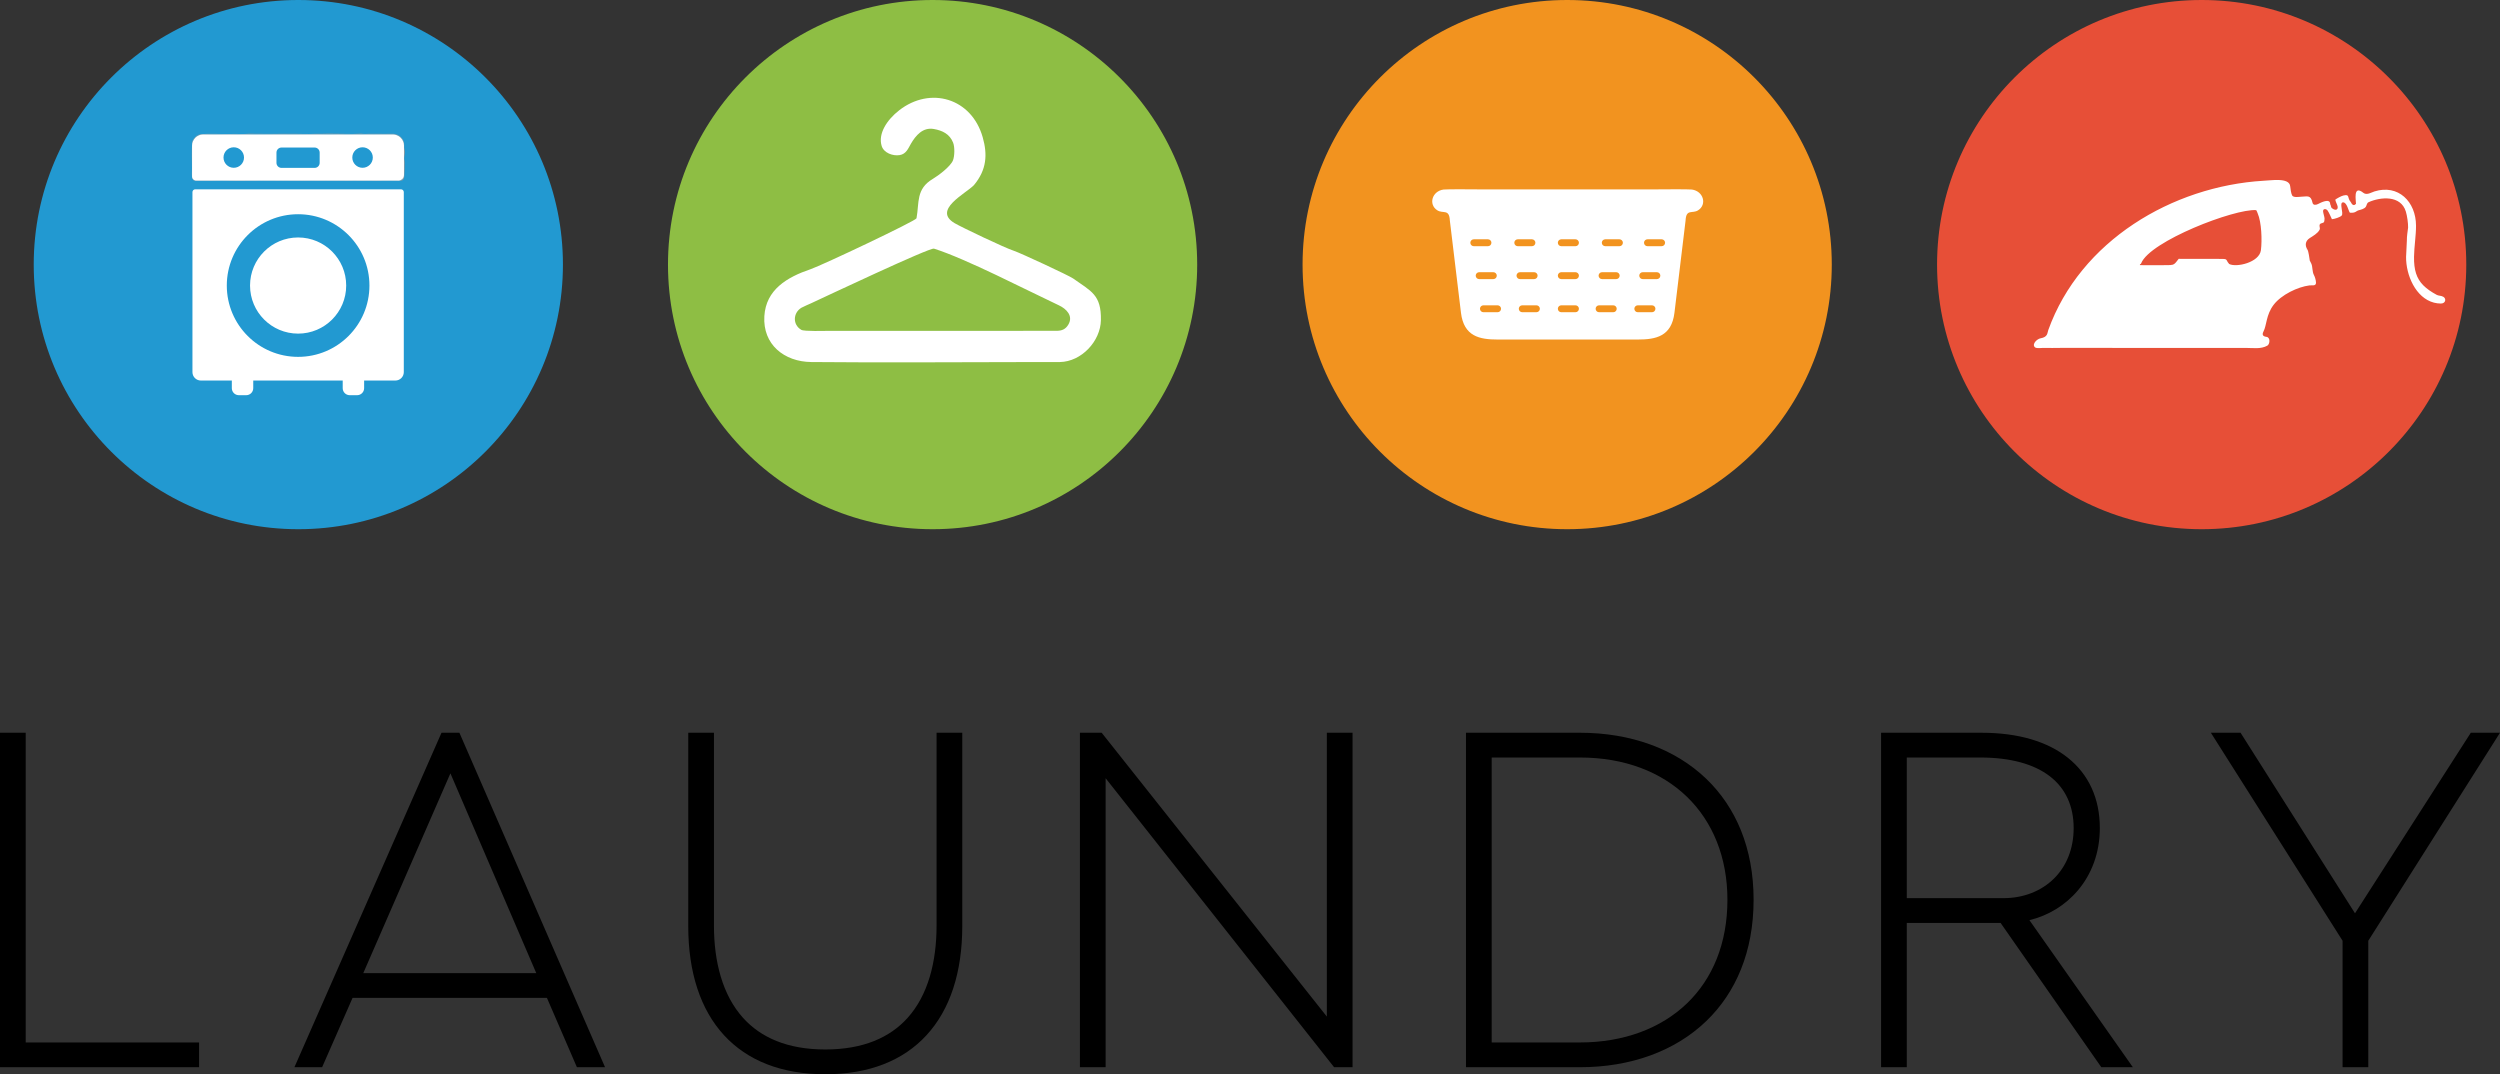 <?xml version="1.0" encoding="UTF-8"?>
<!DOCTYPE svg PUBLIC "-//W3C//DTD SVG 1.1//EN" "http://www.w3.org/Graphics/SVG/1.1/DTD/svg11.dtd">
<!-- Creator: CorelDRAW 2021 (64-Bit Evaluation Version) -->
<svg xmlns="http://www.w3.org/2000/svg" xml:space="preserve" width="20in" height="8.594in" version="1.1" style="shape-rendering:geometricPrecision; text-rendering:geometricPrecision; image-rendering:optimizeQuality; fill-rule:evenodd; clip-rule:evenodd"
viewBox="0 0 20000 8594.03"
 xmlns:xlink="http://www.w3.org/1999/xlink"
 xmlns:xodm="http://www.corel.com/coreldraw/odm/2003">
 <rect x="0" y="0" width="20000" height="8594.03" fill="#333333" stroke="none"/>
 <defs>
  <style type="text/css">
   <![CDATA[
    .fil3 {fill:#2299D1}
    .fil0 {fill:#8EBE44}
    .fil2 {fill:#E74F37}
    .fil1 {fill:#F2931F}
    .fil5 {fill:white}
    .fil6 {fill:#9B9B9B}
    .fil4 {fill:white}
    .fil7 {fill:black;fill-rule:nonzero}
   ]]>
  </style>
 </defs>
 <g id="Layer_x0020_1">
  <g id="_1759715073728">
   <g>
    <circle class="fil0" cx="7460.71" cy="2116.83" r="2116.83"/>
    <circle class="fil1" cx="12537.4" cy="2116.83" r="2116.83"/>
    <circle class="fil2" cx="17613.42" cy="2116.83" r="2116.83"/>
    <circle class="fil3" cx="2386.58" cy="2116.83" r="2116.83"/>
    <path class="fil4" d="M13535.04 1516.3c-27.2,-3.8 -268.11,-1.13 -307.63,-1.13l-1371.41 0c-39.52,0 -280.42,-2.67 -307.63,1.13 -93.5,13.06 -122.42,120.93 -49.3,166.49 46.14,28.77 95.15,-13.94 99.73,81.33l88.99 738.1c22.91,189.97 149.75,213.86 293.1,214.06l1121.64 0c143.35,-0.2 270.19,-24.09 293.09,-214.06l88.99 -738.1c4.57,-95.26 53.59,-52.56 99.73,-81.33 73.11,-45.56 44.2,-153.44 -49.3,-166.49zm-393.27 661.32l113.37 0c15.22,0 27.67,12.45 27.67,27.67l0 0c0,15.22 -12.44,27.67 -27.67,27.67l-113.37 0c-15.22,0 -27.67,-12.44 -27.67,-27.67l0 0c0,-15.22 12.44,-27.67 27.67,-27.67zm-325.37 0l113.37 0c15.22,0 27.67,12.45 27.67,27.67l0 0c0,15.22 -12.44,27.67 -27.67,27.67l-113.37 0c-15.22,0 -27.67,-12.44 -27.67,-27.67l0 0c0,-15.22 12.44,-27.67 27.67,-27.67zm-326.03 0l113.36 0c15.22,0 27.67,12.45 27.67,27.67l0 0c0,15.22 -12.45,27.67 -27.67,27.67l-113.36 0c-15.22,0 -27.67,-12.44 -27.67,-27.67l0 0c0,-15.22 12.45,-27.67 27.67,-27.67zm-330.56 0l113.37 0c15.22,0 27.67,12.45 27.67,27.67l0 0c0,15.22 -12.44,27.67 -27.67,27.67l-113.37 0c-15.22,0 -27.67,-12.44 -27.67,-27.67l0 0c0,-15.22 12.44,-27.67 27.67,-27.67zm-326.5 0l113.37 0c15.22,0 27.67,12.45 27.67,27.67l0 0c0,15.22 -12.44,27.67 -27.67,27.67l-113.37 0c-15.22,0 -27.67,-12.44 -27.67,-27.67l0 0c0,-15.22 12.44,-27.67 27.67,-27.67zm1269.12 264.92l113.37 0c15.22,0 27.67,12.45 27.67,27.67l0 0c0,15.22 -12.44,27.67 -27.67,27.67l-113.37 0c-15.22,0 -27.67,-12.44 -27.67,-27.67l0 0c0,-15.22 12.44,-27.67 27.67,-27.67zm-309.75 0l113.36 0c15.22,0 27.67,12.45 27.67,27.67l0 0c0,15.22 -12.45,27.67 -27.67,27.67l-113.36 0c-15.22,0 -27.67,-12.44 -27.67,-27.67l0 0c0,-15.22 12.45,-27.67 27.67,-27.67zm-302.31 0l113.36 0c15.22,0 27.67,12.45 27.67,27.67l0 0c0,15.22 -12.45,27.67 -27.67,27.67l-113.36 0c-15.22,0 -27.67,-12.44 -27.67,-27.67l0 0c0,-15.22 12.45,-27.67 27.67,-27.67zm-312.37 0l113.37 0c15.22,0 27.67,12.45 27.67,27.67l0 0c0,15.22 -12.44,27.67 -27.67,27.67l-113.37 0c-15.22,0 -27.67,-12.44 -27.67,-27.67l0 0c0,-15.22 12.44,-27.67 27.67,-27.67zm-310.63 0l113.37 0c15.22,0 27.67,12.45 27.67,27.67l0 0c0,15.22 -12.44,27.67 -27.67,27.67l-113.37 0c-15.22,0 -27.67,-12.44 -27.67,-27.67l0 0c0,-15.22 12.44,-27.67 27.67,-27.67zm274.78 -528.17l113.36 0c15.22,0 27.67,12.45 27.67,27.67l0 0c0,15.22 -12.45,27.67 -27.67,27.67l-113.36 0c-15.22,0 -27.67,-12.44 -27.67,-27.67l0 0c0,-15.22 12.44,-27.67 27.67,-27.67zm-351.82 0l113.36 0c15.22,0 27.67,12.45 27.67,27.67l0 0c0,15.22 -12.45,27.67 -27.67,27.67l-113.36 0c-15.22,0 -27.67,-12.44 -27.67,-27.67l0 0c0,-15.22 12.45,-27.67 27.67,-27.67zm700.04 0l113.36 0c15.22,0 27.67,12.45 27.67,27.67l0 0c0,15.22 -12.45,27.67 -27.67,27.67l-113.36 0c-15.22,0 -27.67,-12.44 -27.67,-27.67l0 0c0,-15.22 12.45,-27.67 27.67,-27.67zm351.76 0l113.36 0c15.22,0 27.67,12.45 27.67,27.67l0 0c0,15.22 -12.45,27.67 -27.67,27.67l-113.36 0c-15.22,0 -27.67,-12.44 -27.67,-27.67l0 0c0,-15.22 12.45,-27.67 27.67,-27.67zm337.61 0l113.37 0c15.22,0 27.67,12.45 27.67,27.67l0 0c0,15.22 -12.44,27.67 -27.67,27.67l-113.37 0c-15.22,0 -27.67,-12.44 -27.67,-27.67l0 0c0,-15.22 12.44,-27.67 27.67,-27.67z"/>
    <path class="fil5" d="M17429.64 2070.67c-0.26,0.71 -20.65,26.22 -20.72,26.29 -19.59,23.73 -31.72,23.7 -69.37,24.24 -21.93,0.31 -218.4,1.53 -221.09,-0.5 3.42,-15.76 5.51,-0.57 10.92,-14.28 69.77,-176.83 746.29,-437.93 920.23,-425.38 6,8.8 6.93,14.63 11.74,25.59 31.12,70.94 36.17,214.6 26.05,294.7 -12.54,99.11 -198.07,140.5 -254.19,110.39 -37.09,-42.21 5.07,-40.66 -107.81,-40.66l-295.76 -0.37zm709.17 694.47c19.85,-11.14 26.91,-65.78 -7.2,-70.19 -26.65,-3.44 -38.07,-15.76 -23.82,-42.83 26.24,-49.86 20.56,-133.84 81.22,-213.49 61.6,-80.84 193.06,-143.67 287.13,-155.43 19.92,-2.48 52.85,8.03 51.85,-22.68 -0.62,-19 -8.48,-45.59 -16.27,-59.59 -14.62,-26.31 -10.03,-67.37 -20.87,-91.02l-9.24 -18.88c-0.17,-0.34 -0.41,-0.87 -0.57,-1.18l-8.1 -11.13c-6.32,-12.56 -6.5,-57.5 -18.93,-75.55 -4.78,-6.95 -12.34,-30.15 -12.83,-35.02 -1.75,-17.28 -0.37,-23.72 4.69,-35.79 2.31,-5.52 0.63,-5.17 6.1,-9.87 0.44,-0.37 1.83,-1.22 2.26,-1.56l2.83 -2.44c2.23,-2.39 -0.32,0.46 1.54,-1.96 1.25,-1.63 2.97,-4.38 3.8,-5.46 2.78,-3.59 1.57,-2.18 4.68,-4.98 0.69,-0.62 3.67,-3.22 5.2,-4.28l3.82 -2.24c0.41,-0.22 0.93,-0.4 1.33,-0.6l6.28 -4.18c20.69,-20.15 17.39,-11.22 29.19,-19.53l29.91 -25.26c4.14,-6.25 -0.5,-2.12 7.89,-11.17 1.98,-2.14 3.02,-3.27 3.58,-4.92 1.22,-3.59 -0.83,-9.5 -1.76,-13.93 -8.53,-40.61 16.96,-34.74 30.11,-46.3 4.11,-3.61 6.76,-22.8 7.04,-28.01 0.2,-3.57 -2.28,-9.34 -3.65,-12.83 -3.42,-8.7 -1.91,-10.5 -5.24,-22.98 -0.63,-2.37 -0.93,-3.49 -1.72,-7.93 -4.1,-22.98 -2.09,-16.18 14.22,-34.57l4.47 -5.15c8.04,2.13 4.27,2.64 13.05,3.66l33.56 0.05c1.05,-12.44 -4.78,-22.8 -2.98,-32.69 0.34,-52.09 -77.14,-11.22 -97.67,-0.74 -15.14,7.73 -38.61,11.28 -43.31,-9.98 -14.46,-65.46 -40.38,-50.09 -90.92,-48.75 -14.51,0.38 -61.9,9.69 -72.59,-10.5 -7.89,-14.89 -13.59,-52.94 -15.26,-72.57 -6.33,-74.3 -161.3,-45.35 -212.2,-44.76 -732.35,43.96 -1467.15,481.74 -1723.1,1194.46 -8.91,24.82 -2.63,55.78 -62.84,66.37 -25.69,4.52 -68.64,43.14 -46.07,69.93 11.86,14.07 58.62,5.59 76.16,6.58 28.13,1.58 99,-0.08 130.47,-0.09l1481.84 0.16c60.79,0 120.65,11.11 172.96,-18.21zm502.53 -1131.9c-1.8,9.89 4.03,20.25 2.98,32.69l-33.56 -0.05c-8.78,-1.02 -5.01,-1.54 -13.05,-3.66l-4.47 5.15c-16.31,18.39 -18.32,11.59 -14.22,34.57 0.79,4.44 1.09,5.56 1.72,7.93 3.33,12.47 1.82,14.28 5.24,22.98 1.37,3.5 3.85,9.26 3.65,12.83 -0.28,5.2 -2.93,24.39 -7.04,28.01 -13.15,11.56 -38.64,5.69 -30.11,46.3 0.93,4.44 2.98,10.34 1.76,13.93 -0.56,1.65 -1.6,2.78 -3.58,4.92 -8.39,9.04 -3.75,4.92 -7.89,11.17l-29.91 25.26c-11.8,8.31 -8.5,-0.62 -29.19,19.53l-6.28 4.18c-0.4,0.2 -0.92,0.39 -1.33,0.6l-3.82 2.24c-1.54,1.06 -4.51,3.67 -5.2,4.28 -3.11,2.8 -1.9,1.39 -4.68,4.98 -0.83,1.07 -2.55,3.82 -3.8,5.46 -1.86,2.43 0.69,-0.42 -1.54,1.96l-2.83 2.44c-0.43,0.34 -1.82,1.19 -2.26,1.56 -5.47,4.7 -3.79,4.35 -6.1,9.87 -5.06,12.06 -6.43,18.5 -4.69,35.79 0.5,4.87 8.05,28.07 12.83,35.02 12.43,18.04 12.61,62.98 18.93,75.55l5.58 7.57c-2.94,-18.16 -9.89,-74.92 -18.7,-88.68 -22.48,-35.13 -17.26,-70.38 18.56,-93.24 26.63,-17.01 61.53,-36.51 77.2,-64.2 5.89,-10.41 3.37,-15.33 1.21,-28.25 -5.17,-31.02 23.51,-22.43 34.72,-34.67 2.91,-3.17 5.02,-21.1 4.86,-29.3 -0.24,-12.03 -10.45,-41.39 -11.68,-56.3 -1.85,-22.32 22.02,-24.93 35.94,-7.61 14.34,21.56 22.69,44.92 34.81,69.62 20.08,-1.11 67.35,-16.35 78.49,-29.63 16.39,-19.54 -23.39,-105.4 11.06,-105.22 30.83,0.17 42.21,67.9 53.82,82.67 45.78,4.43 48.6,-13.1 70.57,-19.32 15.96,-4.52 47.49,-10.73 58.04,-29.29 8.36,-14.71 6.69,-28.68 21.92,-35.51 93.68,-42.04 257.67,-58.54 297.8,76.11 10.2,34.22 18.54,92.25 17.7,127.2l-6.58 50.78c-1.74,7.56 -3.82,44.02 -3.3,52.73 0.64,16.81 -5.91,99.46 -6.23,131.25 -1.49,145.33 76.54,327.72 223.07,365.8 17.18,4.46 35.31,6.95 54.36,7.15 39.25,0.42 46.18,-38.38 21.19,-53.56 -17.71,-10.75 -38.21,-7.61 -53.19,-15.75 -90.28,-49.06 -141.97,-97.92 -165.76,-171.77 -11.98,-37.17 -16.89,-80.68 -16.1,-133.73 1.22,-81.5 16.18,-167.73 15.92,-248.17 -0.63,-193.04 -142.69,-333.2 -332.41,-274.06 -23.26,7.26 -61.85,32.94 -88.52,11.54 -86.8,-69.59 -57.64,70.11 -59.32,88.19 -6.84,5.01 -13.41,14.21 -25.07,7.2 -11.72,-7.05 -10.19,-14.37 -17.81,-23.17 -29.38,-33.93 -3.89,-63.75 -57.9,-51.05 -16.43,3.86 -50.26,21.96 -64.56,32.89 -0.29,8.36 11.22,33.4 14.78,42.05 14.16,34.44 -7.31,53.01 -41.6,26.75 -10.35,-7.93 -6.94,-23.35 -14.45,-32.54z"/>
    <path class="fil4" d="M7463.09 1430.81c-137.15,81.08 -107.85,190.56 -131.07,315.59 -3.71,19.97 -756.49,376.35 -847.99,407.4 -189.4,64.25 -356.34,164.31 -369.22,375.21 -13.85,226.79 158.6,365.1 375.87,367.29 606.6,6.09 1216.02,0.04 1822.94,0.04 55.06,0 110.93,0.94 165.89,-0.04 172.22,-3.06 324.81,-166.49 327.78,-335.61 3.57,-203.07 -78.15,-230.62 -222.16,-332.88 -33.15,-23.53 -425.3,-205.98 -473.65,-221.25 -70.2,-22.16 -417.43,-187.77 -474.33,-221.17 -178.96,-105.07 86.52,-234.89 154.15,-304.15 103.11,-123.7 109.27,-245.24 70.6,-382.3 -88.74,-314.6 -419.51,-410.5 -668.41,-216.56 -98.53,76.78 -170.1,186.99 -140.18,285.07 17.17,56.31 90.06,82.22 143.94,73.41 52.9,-8.64 69.1,-54.83 89.71,-90.31 37.86,-65.18 94.72,-134.42 183.74,-118.57 68.21,12.15 126.82,39.63 154.32,109.48 13.91,35.33 12.09,106.27 -0.87,140.52 -18.48,48.83 -117.13,122.84 -161.07,148.81zm-973.3 994.96c-27.27,12.57 -50.35,21.43 -77.81,35.85 -68.35,40.33 -72.74,136.47 -1.11,177.32 22.84,13.03 190.35,8.1 219.6,8.04 606.76,-1.51 1214.24,1.35 1821.07,-0.39 42.53,-0.12 72.08,-11.55 94.79,-49.09 42.59,-70.39 -16.13,-127.17 -74.28,-154.47 -263.95,-123.96 -741.28,-371.91 -1000.21,-453.98 -33.64,-10.67 -886.34,392.62 -982.05,436.72z"/>
    <path class="fil6" d="M3229.41 1223.14c-2.41,15.36 -3.66,45.31 -1.42,60.65l-0.81 127.59c-0.97,5.77 -6.47,16.76 -9.58,22.6 -5.93,11.14 -13.66,8.83 -26.73,8.47 -42.5,-1.17 -83.91,1.18 -126.75,0.26 -20.44,-0.44 -45.12,-1.39 -65.24,-0.42 -22.48,1.08 -42.58,2.82 -65.28,0.85 -40.15,-3.49 -83.06,0.78 -122.91,-0.81 -44.13,-1.77 -87.08,0.9 -130.55,0.44 -55.88,-0.6 -137.82,-2.63 -191.93,0.61 -19.85,1.19 -44.5,-1.02 -65.3,-1.01 -86.49,0.06 -172.65,0.17 -259.09,1.47 -41.88,0.63 -86.12,-2.41 -128.61,-1.85l-193.85 -0.33c-22.09,-0.5 -43.69,2.76 -65.24,2 -53.99,-1.9 -136.26,-1.26 -193.85,-0.88 -32.87,0.21 -31.93,6.31 -40.37,-24.17 -5.93,-21.41 -1.46,-219.45 -0.91,-256.96 0.89,-60.35 14.85,-46 29.15,-65.98 6.28,-8.78 7.23,-11.33 20.02,-13.8 54.6,-10.55 188.77,-5.47 251.26,-5.12 19.98,0.11 40.14,-1.86 61.56,-1.48 19.33,0.35 42.25,2.73 62.91,1.53 39.28,-2.28 88.54,-2.8 128.97,-1.7 85.35,2.32 173.52,1.18 259.09,0.47 86.19,-0.72 173.26,4.17 259.09,-0.16 39.81,-2.01 83.93,3.34 125.17,0.54 42.26,-2.87 85.17,1.49 128.4,0.39 11.16,-0.28 17.47,-2.16 29.8,-1.02 35.62,3.29 55.63,-0.36 93.15,0.02 42.89,0.43 87.78,1.45 130.47,0.69 28.82,-0.51 59.46,-1.92 76.72,18.43 6.28,7.4 10.37,8.17 16.99,16.45 10.09,12.63 12.19,35.7 12.02,54.51 -0.22,23.51 7.19,35.18 3.65,57.73zm7.36 16.77c5.27,-32.95 -1.12,-40.19 -3.3,-59.73 -1.12,-9.99 1.18,-24.01 -0.85,-32.93 -1.2,-5.3 -2.38,-3.96 -4.28,-11.19 -1.19,-4.53 -1.33,-8.52 -2.57,-12.88 -3.08,-10.86 -21.89,-30.19 -29.38,-35.93 -11.45,-8.77 -30.87,-15.03 -48.44,-16.65 -17.68,-1.63 -45.63,0.73 -65.19,0.24 -21.66,-0.54 -43.57,-0.55 -65.24,-0.4 -21.75,0.16 -43.45,-0.4 -65.24,-0.19 -11.28,0.11 -22.31,1.29 -33.56,1.38 -11.73,0.1 -18.77,-2.12 -29.75,-2.45 -19.8,-0.59 -41.64,2.63 -63.44,2.31l-193.91 -2.29c-19.28,-0.51 -41.65,1.6 -63.32,1.31 -20.87,-0.28 -44.55,-0.65 -65.24,0.43 -41.94,2.17 -87.95,-0.4 -130.48,-0.43 -44.14,-0.04 -88.17,0.23 -132.34,-0.01 -43.75,-0.24 -86.54,1.78 -130.47,0.2 -22.78,-0.82 -42.48,-0.84 -65.24,-0.35 -20.25,0.43 -45.79,-1.79 -64.84,0.26 -38.12,4.1 -87.4,-0.75 -129.01,1.23 -73.33,3.49 -188.72,-7.8 -256.85,4.89 -21.85,4.07 -24.91,15.23 -38.2,26.61 -13.26,11.37 -16.58,23.11 -18.74,45.65 -4.06,42.51 -1.97,146.58 -1.07,197.14 0.59,33.3 -10.6,101.59 27.67,101.46 21.85,-0.07 43.48,-0.47 65.38,-0.2 66.81,0.82 129.43,-0.97 193.81,-1.56 22.01,-0.2 43.36,1.29 65.28,1.41 86.65,0.48 174.54,-3.11 260.95,0.17 41.55,1.57 88.2,-0.88 130.48,-0.87l197.58 0.89c21.32,0.35 43.18,-1.95 65.24,-1.53 42.98,0.81 88.11,-0.73 130.48,1.07 21.3,0.91 43,-1.31 65.24,-0.69 56.18,1.6 140.78,-1.82 194.04,1.26 41.73,2.42 85.8,-1.74 128.42,-1.18 43.2,0.57 87.88,-1.33 130.48,0.48 25.13,1.06 35.35,-3.81 41.36,-23.39 4.05,-13.18 5.56,-105.96 5.16,-125.86 -0.59,-29.08 -8.06,-11.22 -0.62,-57.71z"/>
    <path class="fil5" d="M1625.88 1075.5l1516.48 0c49.21,0 89.47,40.26 89.47,89.46l0 235.38c0,24.6 -20.13,44.73 -44.74,44.73l-1617.13 0c-18.45,0 -33.55,-15.1 -33.55,-33.55l0 -246.57c0,-49.2 40.26,-89.46 89.46,-89.46zm244.16 102.77c45.3,0 82.02,36.72 82.02,82.02 0,45.3 -36.72,82.02 -82.02,82.02 -45.3,0 -82.02,-36.72 -82.02,-82.02 0,-45.3 36.72,-82.02 82.02,-82.02zm1030.4 0c45.3,0 82.02,36.72 82.02,82.02 0,45.3 -36.72,82.02 -82.02,82.02 -45.3,0 -82.02,-36.72 -82.02,-82.02 0,-45.3 36.72,-82.02 82.02,-82.02zm-648.47 2l265.07 0c22.15,0 40.27,18.12 40.27,40.27l0 82.32c0,22.15 -18.12,40.28 -40.27,40.28l-265.07 0c-22.15,0 -40.27,-18.12 -40.27,-40.28l0 -82.32c0,-22.15 18.12,-40.27 40.27,-40.27z"/>
    <path class="fil5" d="M1561.86 1514.41l1646.13 0c12.3,0 22.37,10.07 22.37,22.37l0 1440.41c0,36.91 -30.19,67.1 -67.1,67.1l-250.28 0 0 61.38c0,30.76 -25.16,55.92 -55.91,55.92l-59.53 0c-30.76,0 -55.92,-25.16 -55.92,-55.92l0 -61.38 -715.72 0 0 61.38c0,30.76 -25.16,55.92 -55.91,55.92l-59.53 0c-30.76,0 -55.92,-25.16 -55.92,-55.92l0 -61.38 -247.95 0c-36.91,0 -67.1,-30.2 -67.1,-67.1l0 -1440.41c0,-12.3 10.06,-22.37 22.37,-22.37zm823.06 199.42c315.1,0 570.54,255.44 570.54,570.54 0,315.09 -255.44,570.53 -570.54,570.53 -315.09,0 -570.53,-255.44 -570.53,-570.53 0,-315.1 255.44,-570.54 570.53,-570.54zm0 185.91c212.43,0 384.63,172.2 384.63,384.63 0,212.42 -172.2,384.63 -384.63,384.63 -212.42,0 -384.63,-172.2 -384.63,-384.63 0,-212.43 172.2,-384.63 384.63,-384.63z"/>
   </g>
   <path class="fil7" d="M16398.53 6210.05c-124.78,-95.94 -311,-149.9 -557.3,-149.9l-586.87 0 0 1125.01 774.28 0c160.15,0 303.5,-56.97 404.93,-158.4 96.59,-96.59 155.71,-234.24 155.71,-402.23 0,-174.57 -64.19,-317.18 -190.75,-414.48zm-162.99 1151.29l827.32 1176.46 -252.38 0 -805.89 -1154.49 -750.22 0 0 1154.49 -205.65 0c0.08,-891.94 0,-1783.87 0,-2675.8l803.76 0c296.94,0 529.22,71.81 689.55,199.41 168.46,134.07 256.65,327.72 256.65,563.12 0,200.74 -67.42,370.7 -175.63,498.65 -100.94,119.35 -237.3,201.73 -387.51,238.16z"/>
   <path class="fil7" d="M12640.33 6060.15l-706.81 0 0 2279.5 706.81 0c346.46,0 647.61,-111.1 858.43,-315.48 200.81,-194.67 320.67,-475.18 320.67,-826.14 0,-339.03 -117.69,-624.6 -324.43,-824.39 -205.4,-198.49 -499.61,-313.49 -854.67,-313.49zm1010.14 2108.3c-250.55,241.44 -606.14,369.35 -1010.14,369.35l-912.47 0 0 -2675.8 912.47 0c403.83,0 759.3,127.82 1009.85,368.57 236.57,227.32 378.65,554.02 378.65,967.46 0,415.06 -141.96,742.6 -378.36,970.42z"/>
   <polygon class="fil7" points="8827.36,5879.67 10614.78,8132.74 10614.78,5862 10820.43,5862 10820.43,8537.81 10672.81,8537.81 8845.06,6226.01 8845.06,8537.81 8639.41,8537.81 8639.41,5862 8813.35,5862 "/>
   <path class="fil7" d="M7411.66 8282.15c-185.53,201.44 -457.17,311.89 -809.56,311.89 -352.38,0 -624.02,-110.45 -809.56,-311.89 -189.18,-205.4 -286.57,-503.69 -286.57,-874.21l0 -1545.93 205.65 0 0 1542.19c0,291.03 68.82,557.04 233.48,739.48 140.76,155.96 353.82,252.2 657,252.2 303.73,0 517.01,-95.79 657.76,-251.74 164.11,-181.83 232.73,-447.37 232.73,-739.95l0 -1542.19 205.65 0 0 1545.93c0,370.52 -97.39,668.81 -286.57,874.21z"/>
   <path class="fil7" d="M4290.06 7784.9l-686.82 -1598.06 -697.03 1598.06 1383.85 0zm-602.63 -1894.86l1152.87 2647.77 -225.05 0 -239.89 -554.76 -1554.86 0 -243.65 554.76 -221.56 0c392.29,-891.91 784.6,-1783.82 1176.73,-2675.8l143.2 0 12.21 28.03z"/>
   <polygon class="fil7" points="17938.22,5883.67 18840,7306.4 19766.46,5862 20000,5862 18946.31,7526.14 18946.31,8537.81 18740.65,8537.81 18740.66,7526.14 17686.96,5862 17924.48,5862 "/>
   <path class="fil7" d="M1592.54 8386.25l0 151.56 -1592.54 0c0,-891.94 0.08,-1783.87 -0,-2675.8l205.65 0 0 2477.65 1386.89 0 0 46.6z"/>
  </g>
 </g>
</svg>
